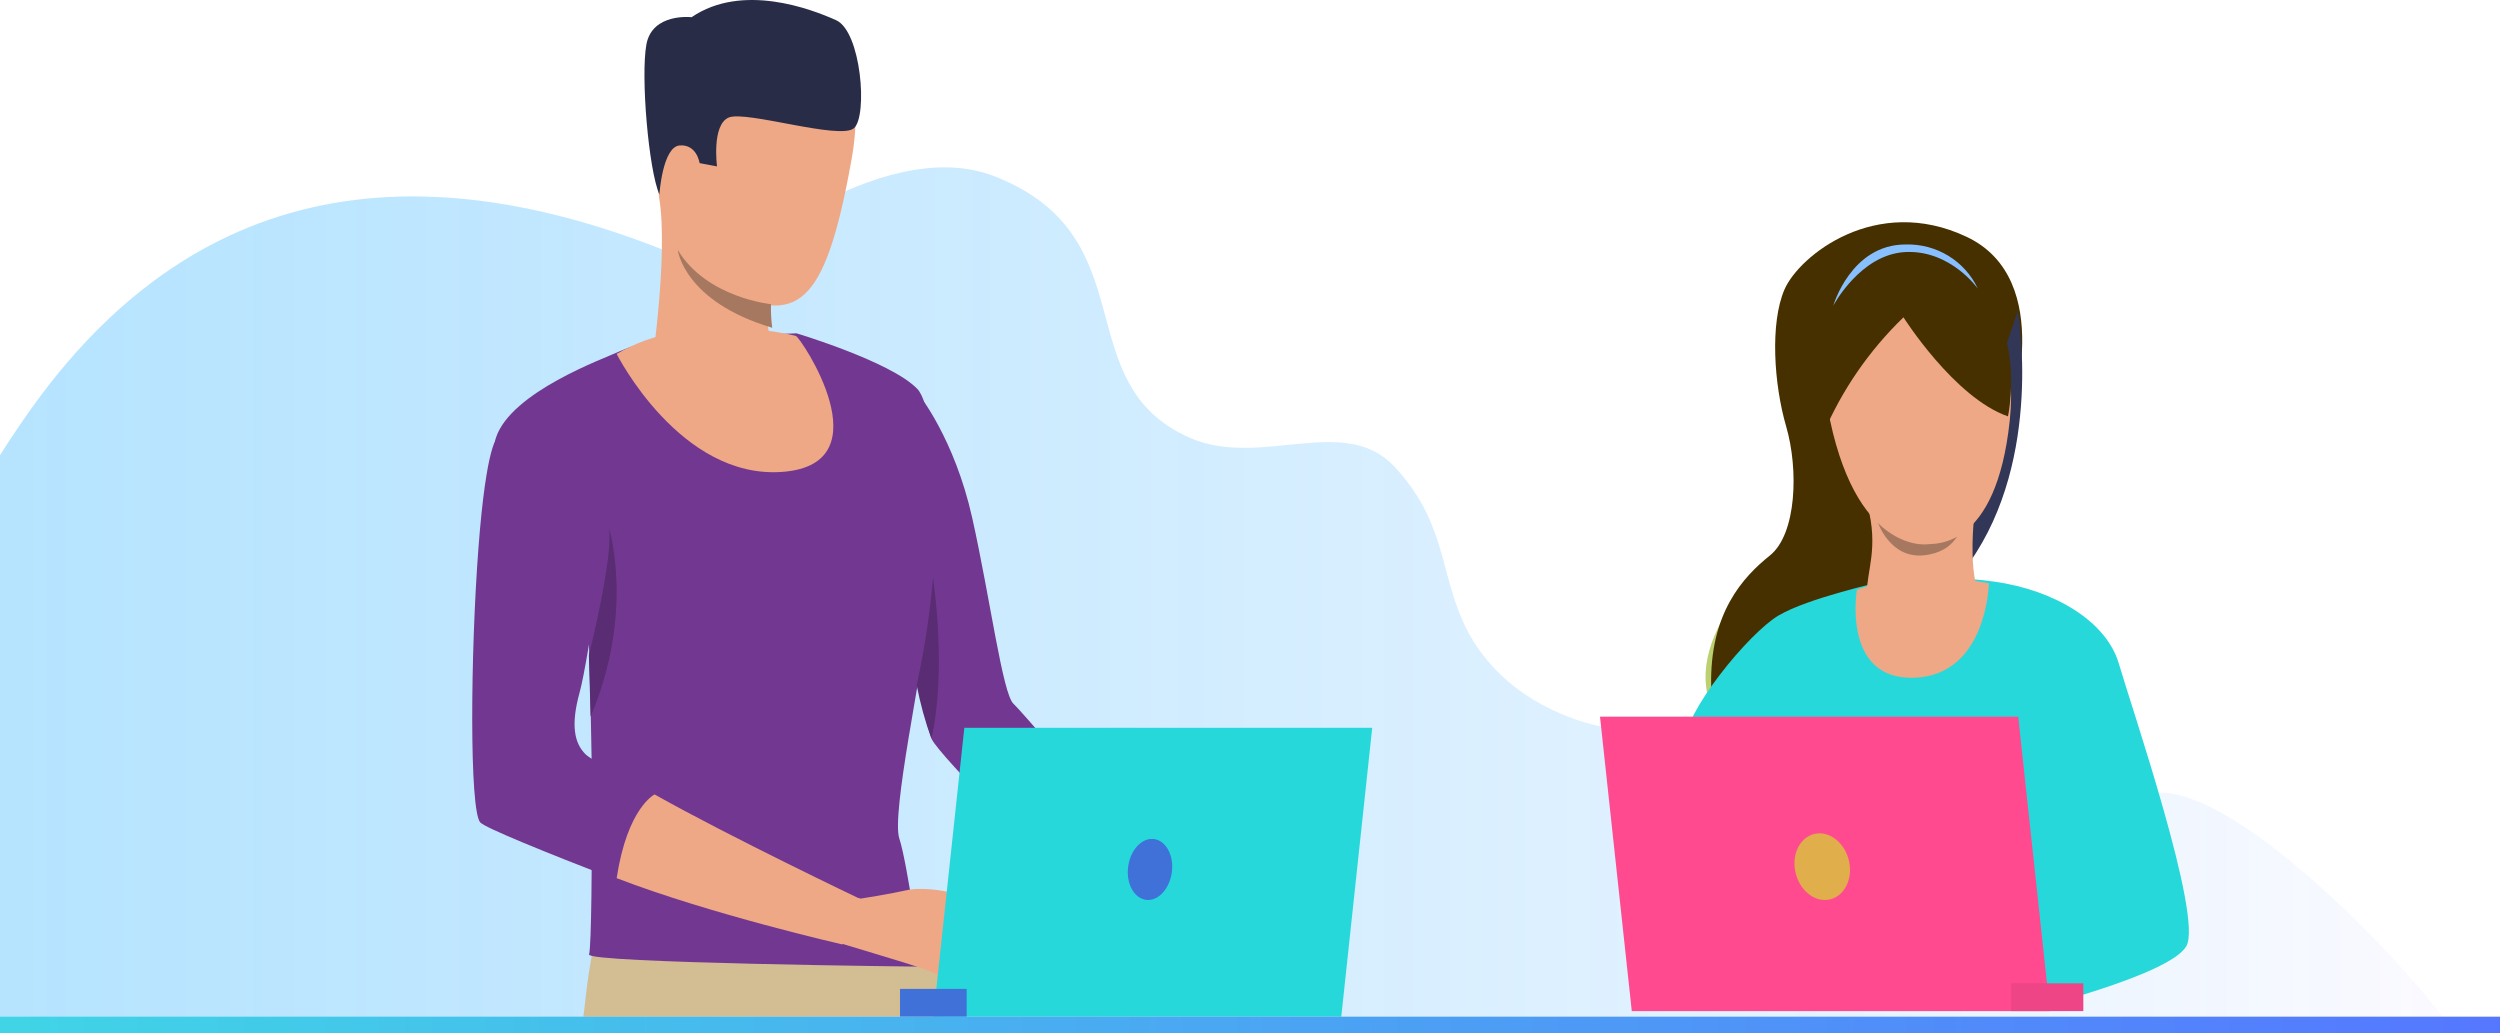 <?xml version="1.0" encoding="UTF-8"?>
<svg width="450px" height="186px" viewBox="0 0 450 186" version="1.1" xmlns="http://www.w3.org/2000/svg" xmlns:xlink="http://www.w3.org/1999/xlink">
    <!-- Generator: Sketch 52.4 (67378) - http://www.bohemiancoding.com/sketch -->
    <title>a</title>
    <desc>Created with Sketch.</desc>
    <defs>
        <linearGradient x1="0%" y1="49.986%" x2="100%" y2="49.986%" id="linearGradient-1">
            <stop stop-color="#00A0FF" stop-opacity="0.3" offset="0%"></stop>
            <stop stop-color="#F6F3FF" stop-opacity="0.4" offset="100%"></stop>
        </linearGradient>
        <linearGradient x1="0%" y1="50.368%" x2="100%" y2="50.368%" id="linearGradient-2">
            <stop stop-color="#40D5E6" offset="0%"></stop>
            <stop stop-color="#5577FF" offset="100%"></stop>
        </linearGradient>
    </defs>
    <g id="Page-1" stroke="none" stroke-width="1" fill="none" fill-rule="evenodd">
        <g id="Usuario" transform="translate(-987, -576)">
            <g id="Group" transform="translate(987, 572)">
                <g id="a">
                    <g transform="translate(-19, 4)">
                        <path d="M19,185 L460,185 C456.626,178.987 425.823,144.51 409,142.729 C395.27,141.276 370.321,170.358 359.965,165.052 C354.117,162.151 349.173,157.612 345.697,151.952 C342.934,147.505 342.555,141.921 337.139,138.144 C328.214,131.953 313.31,133.356 302.257,129.376 C291.205,125.397 285.141,118.335 282.182,111.551 C278.11,102.076 279,93.684 270,84 C261,74.316 245.87,84.422 233.094,78.775 C210.818,68.846 225.758,42.586 198,31.729 C177.178,23.584 148,49.08 148,49.08 C94.504,24.515 53.198,32.927 24.083,74.316 C-5.032,115.706 -6.726,152.6 19,185 Z" id="Path" fill="url(#linearGradient-1)"></path>
                        <path d="M124,183 L189,183 C188.877,182.245 188.766,181.075 188.668,179.954 C188.04,173.254 187.646,168.807 187.646,168.807 C187.646,168.807 134.343,142.664 128.543,159.853 C126.483,166.4 125.085,173.134 124.369,179.954 C124.246,181.112 124.111,182.281 124,183 Z" id="Path" fill="#D3BE94"></path>
                        <path d="M179,94.44 C179,94.44 181.923,111.925 184.287,123.481 C184.862,126.722 185.672,129.917 186.713,133.04 C187.38,134.513 192.873,140.431 199.603,147.384 C211.293,159.584 226.937,175 226.937,175 L233,163.384 C233,163.384 219.188,146.994 209.802,136.145 C205.448,131.116 202.065,127.244 201.434,126.683 C199.47,124.918 197.202,107.542 194.001,93.222 C190.799,78.903 184.372,71 184.372,71 L179,94.44 Z" id="Path" fill="#723891"></path>
                        <path d="M199,147.281 C210.941,159.527 226.838,175 226.838,175 L233,163.34 C233,163.34 218.964,146.89 209.426,136 C206.493,137.43 201.083,140.779 199,147.281 Z" id="Path" fill="#EEA886"></path>
                        <path d="M125.031,171.806 C124.59,173.366 184.892,174 184.892,174 C184.892,174 182.333,155.278 180.875,150.927 C179.418,146.576 185.027,120.455 185.958,111.923 C186.717,105.11 188.603,74.626 184.084,69.97 C179.369,65.095 162.383,60 162.383,60 L137.621,60.914 C135.215,61.459 132.866,62.226 130.603,63.206 C127.689,64.559 111.009,70.519 108.266,78.795 C105.522,87.071 124.933,113.764 124.933,113.764 L125.031,116.933 C125.105,119.554 125.215,123.539 125.325,127.903 C125.447,133.509 125.558,139.665 125.558,144.174 C125.545,154.73 125.472,170.246 125.031,171.806 Z" id="Path" fill="#723891"></path>
                        <path d="M155.811,6.348 C155.811,6.348 177.152,1.414 172.276,28.721 C167.4,56.027 162.268,58.099 149.391,52.463 C136.513,46.827 137.668,29.374 137.024,20.803 C136.379,12.231 149.001,6.656 155.811,6.348 Z" id="Path" fill="#EEA886"></path>
                        <path d="M161,67.212 C161,67.212 151.309,77.341 136,68.134 C136,68.134 139.426,46.181 137.632,35.486 C135.838,24.792 157.562,52.056 157.562,52.056 C157.276,52.204 157.076,53.285 157.039,54.674 C157.004,56.128 157.079,57.583 157.263,59.026 C157.749,62.578 158.87,66.34 161,67.212 Z" id="Path" fill="#EEA886"></path>
                        <path d="M143.796,25.145 C143.482,22.692 138.446,21.787 138.041,25.46 C137.635,29.133 140.33,35.586 142.24,34.957 C144.15,34.328 144.202,28.517 143.796,25.145 Z" id="Path" fill="#EEA886"></path>
                        <path d="M137.692,35 C137.692,35 138.254,26.4 141.352,26.179 C144.451,25.958 144.927,29.361 144.927,29.361 L148.063,29.951 C148.063,29.951 147.074,22.456 150.173,21.154 C153.272,19.852 170.23,25.27 172.719,23.071 C175.208,20.871 174.037,5.674 169.498,3.634 C164.96,1.595 152.589,-3.111 143.488,3.094 C143.488,3.094 136.399,2.271 135.35,8.008 C134.301,13.746 135.765,30.663 137.692,35 Z" id="Path" fill="#292C47"></path>
                        <path d="M158,59 C142.209,54.305 141.012,45.144 141,45 C146.197,53.609 157.776,54.75 157.776,54.75 C157.741,56.17 157.816,57.591 158,59 Z" id="Path" fill="#A77860"></path>
                        <path d="M130,63.709 C130,63.709 141.442,86.393 159.923,84.932 C178.405,83.472 163.08,60.665 162.241,60.456 C161.403,60.248 143.279,55.743 130,63.709 Z" id="Path" fill="#EEA886"></path>
                        <path d="M105.438,148.026 C106.264,148.991 117.243,153.437 129.631,158.237 C146.56,164.795 165.652,171 165.652,171 L170,161.62 C170,161.62 150.01,150.628 136.492,143.031 C130.104,139.367 125.173,136.521 124.481,135.849 C122.307,133.773 121.736,130.426 123.339,124.612 C124.943,118.799 128.61,92.038 129.048,88.912 C129.485,85.785 128.015,77.467 120.255,77.052 C112.494,76.637 108.523,78.835 108.523,78.835 C108.523,78.835 106.567,79.654 105.122,98.597 C103.677,117.541 103.471,145.73 105.438,148.026 Z" id="Path" fill="#723891"></path>
                        <path d="M125,117.949 C125.077,120.589 125.192,124.604 125.308,129 C133.298,110.226 128.681,95.246 128.604,95 C129.463,100.059 125.064,117.691 125,117.949 Z" id="Path" fill="#5A2C73"></path>
                        <path d="M184,123.317 C184.631,126.601 185.521,129.837 186.663,133 C189.499,120.282 186.942,104 186.942,104 C186.379,110.488 185.396,116.938 184,123.317 Z" id="Path" fill="#5A2C73"></path>
                        <path d="M130,158.067 C146.855,164.566 170.627,170 170.627,170 L174,161.892 C174,161.892 150.289,150.588 136.832,143 C136.832,143 131.935,145.348 130,158.067 Z" id="Path" fill="#EEA886"></path>
                        <path d="M173.879,161.757 C173.879,161.757 178.906,160.985 182.39,160.201 C185.095,159.585 191.79,160.43 193.507,162.119 C195.224,163.807 200.647,175.581 201.672,176.292 C202.697,177.004 201.153,178.705 199.337,177.836 C199.337,177.836 197.979,180.165 193.89,178.234 C189.801,176.304 186.738,174.929 184.601,174.181 C182.464,173.434 170,169.706 170,169.706 C170,169.706 170.667,160.502 173.879,161.757 Z" id="Path" fill="#EEA886"></path>
                        <path d="M191.543,164 C192.968,164.639 194.345,165.371 195.665,166.193 C196.527,166.864 199.987,169.356 200.824,169.931 C201.661,170.506 199.575,172.183 193.329,169.607 C187.083,167.031 191.543,164 191.543,164 Z" id="Path" fill="#EEA886"></path>
                        <polygon id="Path" fill="#27D8DB" points="192.582 131 187 183 260.43 183 266 131"></polygon>
                        <rect id="Rectangle" fill="#3F71D9" transform="translate(187, 180.5) rotate(180) translate(-187, -180.5) " x="181" y="178" width="12" height="5"></rect>
                        <path d="M339.609,99 C339.609,99 319.974,114.883 327.874,128.979 C335.775,143.076 340.842,131.586 340.842,131.586 C340.842,131.586 346.74,133.831 339.035,116.621 C335.408,108.498 339.609,99 339.609,99 Z" id="Path" fill="#BBD070"></path>
                        <path d="M222.13,155.618 C221.574,158.591 222.849,161.388 224.992,161.918 C227.135,162.447 229.314,160.368 229.87,157.382 C230.426,154.396 229.151,151.612 227.02,151.082 C224.888,150.553 222.652,152.632 222.13,155.618 Z" id="Path" fill="#3F71D9"></path>
                        <path d="M369,71 C369,71 341.724,83.981 346.579,103.15 C351.433,122.32 360.673,110.251 360.673,110.251 C360.673,110.251 366.765,114.713 363.076,91.871 C361.31,81.072 369,71 369,71 Z" id="Path" fill="#BBD070"></path>
                        <path d="M380.752,75.249 C380.752,75.249 389.324,50.338 372.989,42.626 C356.655,34.914 342.831,46.056 340.21,52.101 C337.59,58.147 338.288,69.131 340.516,76.782 C342.745,84.433 342.426,96.098 337.578,99.99 C332.729,103.883 326.716,110.366 327.01,123.552 C327.194,131.726 359.41,102.63 359.41,102.63 L380.752,75.249 Z" id="Path" fill="#463000"></path>
                        <path d="M357.792,104.686 C357.792,104.686 344.411,107.648 339.108,110.806 C333.804,113.964 322,128.225 322,134.37 C322,140.515 373.58,146.244 373.58,146.244 L383.356,182 C383.356,182 409.482,175.622 412.537,170.322 C415.592,165.022 402.626,127.148 400.402,119.485 C398.178,111.822 388.793,106.204 377.93,104.686 C371.248,103.771 364.474,103.771 357.792,104.686 Z" id="Path" fill="#27D8DB"></path>
                        <path d="M377,104.994 C377,104.994 376.69,121.506 363.594,121.989 C350.498,122.473 353.239,106.147 353.239,106.147 C353.239,106.147 362.837,102.215 377,104.994 Z" id="Path" fill="#EEA886"></path>
                        <path d="M382.196,56 C382.196,56 386.912,82.298 373.496,101.288 C359.652,120.966 382.196,56 382.196,56 Z" id="Path" fill="#323657"></path>
                        <path d="M374.319,93.398 C374.319,93.398 373.417,101.252 374.924,106.143 C376.431,111.033 354.988,111.169 355,107.143 C355,102.586 357.199,98.77 355.148,90.94 C353.098,83.11 374.319,93.398 374.319,93.398 Z" id="Path" fill="#EEA886"></path>
                        <path d="M357,94 C361.088,98.233 367.551,98.554 372,94.745 C372,94.745 371.315,99.354 365.251,99.96 C359.186,100.567 357,94 357,94 Z" id="Path" fill="#A77860"></path>
                        <path d="M366.076,47.337 C366.076,47.337 383.21,52.313 380.76,75.651 C378.311,98.99 367.152,97.788 366.076,97.958 C364.999,98.128 351.725,98.99 347.519,70.675 C343.312,42.361 366.076,47.337 366.076,47.337 Z" id="Path" fill="#EEA886"></path>
                        <path d="M361.626,57.118 C361.626,57.118 370.795,71.611 380.438,74.944 C380.438,74.944 385.711,50.668 363.951,45.583 C342.192,40.499 345.602,70.101 347.221,78 C350.577,70.159 355.474,63.06 361.626,57.118 Z" id="Path" fill="#463000"></path>
                        <path d="M349,55 C349,55 353.876,45.752 361.994,45.367 C370.112,44.982 375,51.941 375,51.941 C372.669,46.964 367.555,43.842 362.006,44.006 C352.181,44.006 349,55 349,55 Z" id="Path" fill="#88C0FF"></path>
                        <polygon id="Path" fill="#FF4A90" points="382.279 129 388 182 312.721 182 307 129"></polygon>
                        <rect id="Rectangle" fill="#ED4586" x="381" y="177" width="13" height="5"></rect>
                        <path d="M351.839,155.056 C352.531,158.327 350.932,161.393 348.262,161.922 C345.592,162.452 342.872,160.215 342.167,156.944 C341.461,153.673 343.061,150.607 345.731,150.078 C348.4,149.548 351.133,151.785 351.839,155.056 Z" id="Path" fill="#E0AE4B"></path>
                        <rect id="Rectangle" fill="url(#linearGradient-2)" x="19" y="183" width="450" height="3"></rect>
                    </g>
                </g>
            </g>
        </g>
    </g>
</svg>